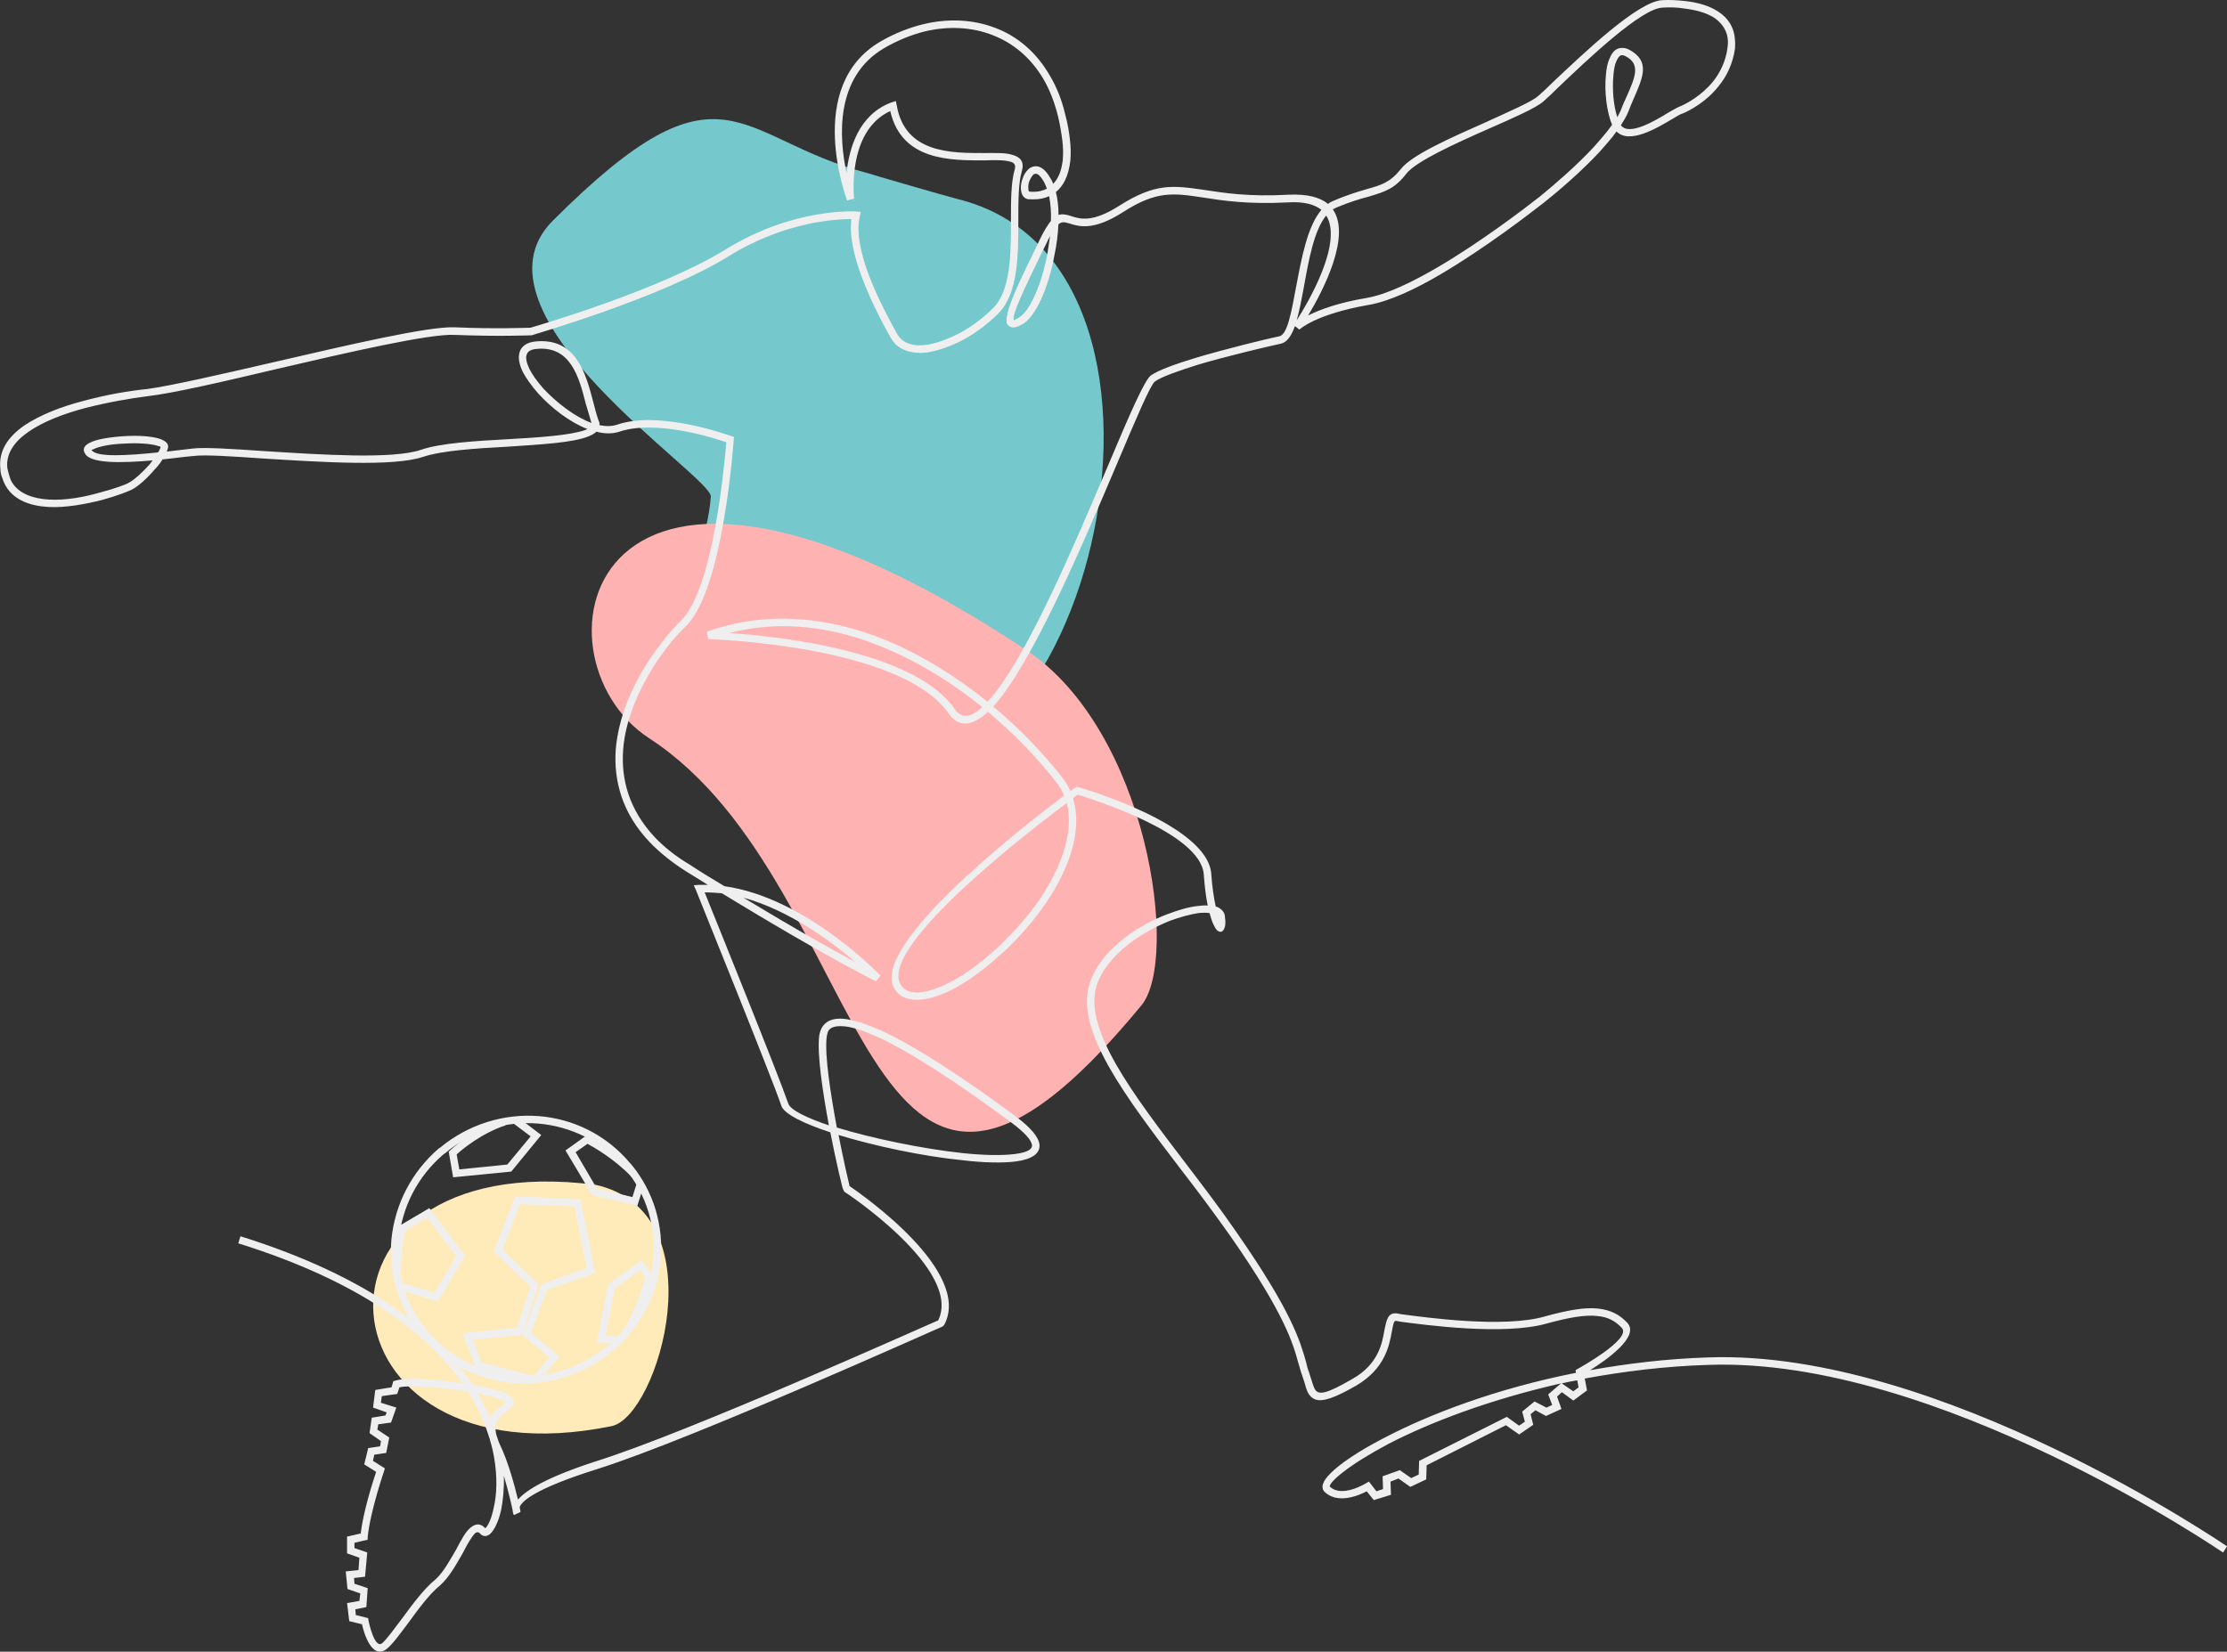 <svg xmlns="http://www.w3.org/2000/svg" width="1080" height="801.22" viewBox="0 0 1080 801.22"><rect x="0" y="0" width="1080" height="801.22" fill="#333333" stroke="none"/><g id="a"/><g id="b"><g id="c"><g id="d"><path d="M420.98 84.04c-64.3-16.66-69.85-60.03-152.95 23.07-44.86 45.07 77.12 123.9 76.69 133.73-2.35 36.96-39.73 81.18 61.1 126.89 118.35 53.4 191.19-239.25 58.1-271.3-4.27-1.07-42.72-12.18-42.94-12.39h0z" fill="#75c8cc" fill-rule="evenodd"/><path d="M553.64 487.56c-139.49 169.4-128.17-57.46-238.83-129.45-60.45-39.31-32.26-185.42 182.65-42.94 59.39 39.31 74.55 149.75 56.18 172.39h0z" fill="#ffb2b2" fill-rule="evenodd"/><path d="M288.75 574.72c-151.46-19.44-138.21 146.97 7.9 117.06 22.64-4.7 52.12-103.82-7.9-117.06h0z" fill="#ffebba" fill-rule="evenodd"/><path d="M1078.08 753.09c-.43-.21-138.64-95.06-249.72-91-21.15.64-41.23 3.2-59.81 6.62l1.07 5.77-6.62 4.91-5.55-4.06-2.35 2.14 2.14 5.98-7.48 3.42-5.13-2.78-2.35 1.92 1.28 5.13-6.84 4.7-6.41-4.49-38.45 19.44-.21 6.84-7.69 3.63-5.77-4.06-3.84 1.5.21 6.41-8.33 2.56-3.42-4.27c-3.63 1.92-14.31 6.62-20.72.0-.21-.43-.64-.85-.64-1.5-.64-2.56 2.14-6.2 7.69-10.68 5.13-4.06 12.82-8.97 22.86-14.1 21.36-11.11 53.4-23.5 92.28-31.19l-.21-1.28 1.07-.64s26.49-14.53 21.36-19.87c-2.99-3.2-6.62-5.34-11.96-5.77-5.77-.64-13.46.64-24.35 3.63-20.93 5.98-59.39.64-70.92-.85l-2.35-.43c-1.07.0-1.28 1.92-1.92 5.13-1.28 7.05-3.42 18.16-17.3 26.28-15.59 8.97-20.29 8.54-23.28 3.63-.85-1.5-1.28-3.42-1.92-5.55-.43-1.07-.64-2.14-1.07-3.2-.64-1.71-1.07-3.63-1.71-5.55-2.56-9.4-6.41-23.71-33.11-61.95-7.69-10.89-15.81-21.79-23.93-32.26-26.7-35.03-51.7-67.72-44.22-90.36 5.13-15.59 22.22-27.56 37.38-33.32 5.55-2.14 10.68-3.63 14.95-4.06 1.92-.21 3.42-.43 4.91-.21-.85-4.27-1.5-9.19-1.92-15.17-1.5-20.08-53.83-36.32-61.1-38.67l-2.35 1.71c5.13 16.45-2.56 36.32-15.17 53.83-5.77 7.9-12.6 15.59-19.87 22-7.26 6.62-14.74 12.18-21.58 16.02-12.39 6.62-23.28 8.33-28.84 2.14-17.3-19.23 60.03-79.25 81.18-95.27-1.07-2.35-2.35-4.7-4.27-7.05-8.54-10.89-19.65-22.64-32.68-33.54-1.07 1.07-2.35 2.14-3.42 2.78-5.98 4.27-11.32 4.06-15.59-1.92-23.28-33.54-116.42-36.1-116.64-36.1l-.64-3.63c29.91-10.68 59.81-6.84 86.73 4.06 17.94 7.48 34.82 18.16 49.35 29.91 18.37-19.65 42.3-76.48 59.17-116.21 9.61-22.86 17.09-39.95 20.08-42.08 3.63-2.56 11.96-5.55 21.79-8.54 15.17-4.49 33.54-8.97 40.59-10.47 3.84-.85 5.77-11.75 8.12-24.35 2.56-13.46 5.34-28.84 12.18-36.96-3.2-2.56-8.33-4.06-15.81-3.63-19.65 1.07-32.04-.85-41.66-2.35-14.1-2.14-22.43-3.42-38.67 7.05-14.31 9.19-21.36 7.05-26.06 5.55-2.14-.64-3.63-1.07-5.34.43-.21 4.91-.85 10.04-1.92 14.95-2.78 15.38-8.97 29.91-15.59 33.54-3.63 2.14-5.98 1.92-7.26.0-2.14-4.06 4.7-18.37 13.24-35.89l2.35-4.91c2.14-4.49 4.06-7.48 5.55-9.4.21-4.27-.21-8.33-.85-11.96-4.27 1.92-8.33 1.5-9.19 1.5-2.78.21-4.27-1.92-4.49-4.7-.21-1.71.21-4.06 1.07-5.98.64-1.92 2.14-3.85 3.63-4.7 2.99-1.5 6.41-.64 9.83 5.55.43.64.85 1.5 1.07 2.35 2.35-2.35 4.06-5.98 4.7-11.75.21-2.56.21-5.55-.21-9.19-.43-3.42-1.07-7.48-2.14-11.96-1.71-6.84-4.06-12.82-7.05-17.94-6.19-10.47-14.74-17.52-24.78-21.36-9.83-3.85-21.36-4.49-32.9-1.71-6.62 1.71-13.03 4.27-19.65 8.12-23.93 14.1-21.79 43.58-18.16 60.45 1.28-11.75 5.77-28.2 21.79-34.18l2.14-.64.43 2.14c4.06 23.28 26.49 23.07 42.51 23.07 5.55.0 10.25-.21 13.46.85 4.06 1.07 5.98 3.42 4.7 7.9-1.71 5.77-1.71 14.53-1.71 23.93.0 16.66.0 35.25-9.61 45.07-4.7 4.7-10.47 9.19-16.66 12.6-5.98 3.2-12.39 5.55-18.16 6.41-5.98.64-11.32-.43-15.17-4.06-.85-.85-1.71-2.14-2.35-3.2-4.06-7.26-9.61-17.73-13.67-28.63-3.85-10.04-6.41-20.29-5.34-28.84-7.05.0-32.04 1.07-59.39 17.94-33.11 20.51-95.49 38.24-95.7 38.45h-.43s-15.59.64-36.96-.21c-11.96-.64-51.06 8.33-86.73 16.66-26.06 6.2-50.41 11.75-61.74 13.03-8.54 1.07-19.65 2.99-30.55 5.77-10.47 2.78-20.51 6.62-27.56 11.54-6.84 4.7-11.11 10.68-10.25 17.73.21.85.43 1.71.64 2.56.43 1.5.85 2.99 1.5 4.06 3.42 5.77 10.47 8.12 18.16 8.54 8.12.43 17.3-1.28 24.57-3.42 7.48-1.92 13.03-4.06 14.31-4.91 2.35-1.28 6.2-4.7 9.61-8.54.64-.64 1.07-1.5 1.71-2.14-14.95 1.28-30.33 1.71-32.9-3.42-1.28-2.14-.21-3.85 2.35-5.13 3.2-1.71 9.83-2.78 16.66-3.2 6.62-.43 13.46.0 17.3 1.28 2.99 1.07 4.7 2.56 3.84 4.91l-.43 1.28 12.82-1.5c5.77-.64 19.01.21 34.61 1.28 27.13 1.71 61.95 4.06 75.84-.64 9.19-3.2 25.85-4.27 41.87-5.13 15.59-.85 30.76-1.92 37.81-4.49l1.07-.43c-8.76-3.42-17.52-10.25-23.93-17.3-3.2-3.63-5.77-7.26-7.48-10.47-1.71-3.63-2.35-6.84-1.5-9.61.85-2.78 3.42-4.7 7.69-5.13 19.65-1.92 24.35 15.38 27.98 29.27.85 3.42 1.71 6.62 2.56 8.97.43.85.64 1.71.43 2.35 3.2.64 5.98.64 8.54-.21 21.15-7.26 55.33 5.55 55.54 5.55l1.28.43-.21 1.28c0 .21-4.91 73.06-23.28 90.57-4.49 4.27-10.68 11.54-16.23 20.51-6.84 11.11-13.03 24.99-14.1 39.31-1.07 14.31 2.78 29.05 15.38 42.51 4.49 4.7 10.04 9.19 16.88 13.24 5.77 3.85 11.54 7.26 16.88 10.47 39.73 5.55 75.41 43.15 75.62 43.36l-2.14 2.78s-23.71-11.54-74.77-42.72c-2.78-.21-5.55-.43-8.33-.43 5.77 14.31 35.67 88.23 40.59 102.54 1.07 2.99 8.76 6.84 19.65 10.47-2.99-16.24-5.77-34.39-4.7-43.36.21-1.5.64-2.56 1.07-3.63 1.92-3.63 5.55-5.13 10.68-4.7 4.7.43 10.68 2.35 17.94 5.55 16.45 7.48 39.52 22.43 66.01 42.08 7.05 5.34 10.47 9.61 11.11 13.03.64 4.7-3.63 7.48-11.32 8.54-6.62.85-16.02.64-26.49-.64-19.01-1.92-42.08-6.84-59.6-12.18 2.35 11.96 4.7 22.22 5.34 24.78 6.19 4.27 59.6 41.44 45.93 67.29l-.85.85c-.43.0-120.48 54.26-167.05 69-31.4 9.83-37.17 16.02-38.02 18.59l.43 2.35-3.2 1.5s-.64-.85-.64-2.35c-.64-2.99-2.14-9.61-4.27-16.66.21 6.2-.43 11.96-1.28 16.45-1.5 6.84-4.27 11.54-6.41 12.39-1.28.64-2.56.43-3.63-.64-.85-1.07-1.71-1.07-2.56-.43-1.71 1.71-3.84 5.34-5.98 9.61-3.2 5.55-6.62 11.75-10.89 15.59-5.55 4.49-10.89 11.96-15.59 18.37-4.06 5.34-7.48 10.25-10.47 12.6-7.05 5.55-11.11-7.69-11.96-11.96l-6.19-1.5-1.07-8.76 5.98-1.07.43-3.63-6.2-2.14-.85-8.54 6.19-.64.43-5.98-5.98-2.14v-8.12l6.62-1.5c1.28-10.89 5.98-25.42 7.48-29.91l-5.77-3.63 1.92-7.9 5.77-.85.43-2.56-5.55-3.85 1.07-7.48 6.62-1.07.64-1.5-6.62-2.35 1.07-8.54 7.9-1.28.85-2.99.85-.21c5.13-1.71 19.65-.85 32.68 1.28-16.88-23.93-49.13-49.35-108.73-67.93l1.07-3.42c62.8 19.65 95.92 46.78 112.58 71.99 2.35.64 4.7 1.07 6.84 1.5 3.63.85 6.62 1.71 8.97 2.56 2.78 1.28 4.27 2.78 4.27 4.27.0.85-.21 1.5-.85 2.14-1.07 1.07-2.14 1.92-3.42 2.99-2.99 2.56-5.77 4.91-4.27 10.89l.43 1.28c.21.85.64 1.92 1.07 2.99 4.27 8.76 7.26 20.08 8.97 27.13 4.06-4.7 14.1-10.89 37.81-18.58 44.43-13.89 157.01-64.51 165.98-68.36 11.96-24.57-45.29-62.38-45.5-62.38l-.64-1.28c-.21.0-3.2-12.39-6.19-27.56-13.03-4.27-22.43-8.97-23.71-12.82-5.34-15.59-41.44-104.46-41.44-104.67l-1.07-2.35 2.56-.21h4.27l-10.68-6.62c-7.05-4.49-12.82-9.19-17.52-14.1-13.46-14.1-17.52-29.91-16.45-45.07 1.28-14.95 7.48-29.48 14.74-41.01 5.77-9.19 12.18-16.66 16.66-21.15 16.02-15.17 21.36-76.9 22.22-86.73-6.2-2.14-34.18-11.11-51.91-5.13-3.2 1.07-7.05 1.07-11.11.0-.85.85-2.35 1.71-4.06 2.35-7.48 2.99-22.86 3.85-38.88 4.91-15.81.85-32.04 1.92-41.01 4.91-14.53 4.91-49.56 2.56-77.33.85-15.38-1.07-28.41-1.92-33.75-1.28l-4.27.43c-3.42.43-7.05.85-11.11 1.28-1.07 1.71-2.35 3.42-3.84 4.91-3.42 4.06-7.69 7.9-10.47 9.4-1.28.85-7.26 3.2-14.95 5.34-7.69 1.92-17.3 3.85-25.85 3.42-8.76-.43-16.88-3.2-20.93-10.25-.85-1.5-1.5-3.2-2.14-5.13-.21-.85-.43-1.92-.43-2.99-1.07-8.76 3.63-15.59 11.54-21.15 7.69-5.13 17.94-9.19 28.84-11.96 10.89-2.99 22.22-4.91 30.97-5.77 11.11-1.5 35.46-7.05 61.31-13.03 36.1-8.33 75.19-17.52 87.8-16.88 19.65.85 34.61.21 36.53.21 3.85-1.07 62.8-18.37 94.42-37.81 33.32-20.72 63.66-18.59 63.66-18.59l2.14.21-.43 2.14c-1.92 7.9.64 18.58 4.49 28.84 4.06 10.68 9.61 20.93 13.46 27.98.64 1.07 1.28 1.92 1.92 2.56 2.78 2.78 7.26 3.63 12.18 2.99 5.13-.64 11.11-2.99 16.88-5.98 5.77-3.2 11.32-7.48 15.81-11.96 8.54-8.76 8.54-26.49 8.54-42.51.0-9.61.0-18.58 1.92-24.99.43-1.92-.43-2.99-2.14-3.42-2.78-.85-7.48-.85-12.6-.64-16.66.0-40.16.21-45.71-23.93-21.36 9.83-17.52 42.51-17.52 42.51l-3.42.85c0-.21-21.15-55.33 16.24-77.12 6.62-3.85 13.67-6.62 20.51-8.33 12.39-2.99 24.35-2.35 35.03 1.71 10.89 4.06 20.08 11.96 26.49 23.07 3.2 5.34 5.77 11.54 7.48 18.8 1.28 4.7 1.92 8.76 2.35 12.6.43 3.63.43 6.84.21 9.61-.85 8.12-3.63 12.82-7.05 15.59.85 3.2 1.28 7.05 1.28 11.11 1.92-.64 3.84-.21 6.41.64 4.06 1.28 10.04 3.2 23.07-5.13 17.52-11.11 26.06-9.83 41.01-7.69 9.61 1.5 22 3.42 41.01 2.35 9.19-.43 15.38 1.28 19.23 4.49.64-.64 1.5-1.07 2.56-1.5 6.84-2.99 12.18-4.49 16.45-5.77 6.84-1.92 11.11-3.2 16.24-9.61 5.13-6.84 24.57-15.38 41.44-22.86 11.54-5.34 22.22-9.83 25.42-12.82 1.71-1.5 4.27-3.85 7.26-6.84C767.69 26.15 794.39.51 806.14.08c3.42-.21 7.26.0 11.11.43 5.77.64 11.54 2.14 16.02 5.13 4.7 2.99 7.9 7.69 8.12 14.1.21 1.28.0 2.56.0 3.85-1.07 7.48-4.06 13.46-7.9 18.16-6.2 7.9-14.31 11.96-17.3 13.24-1.07.21-2.78 1.28-4.91 2.56-7.9 4.7-21.15 12.6-27.34 6.2-2.35 3.42-5.34 6.62-8.33 10.04-8.76 9.4-19.44 18.58-26.7 24.35-7.9 6.2-28.84 22.22-49.77 34.61-12.6 7.48-25.42 13.46-35.46 15.17-25.85 4.49-33.54 11.96-33.54 11.96l-2.14-1.71c-1.71 4.7-3.85 7.9-6.84 8.54-6.84 1.5-25.21 5.77-40.37 10.25-9.4 2.99-17.52 5.77-20.72 8.12-2.14 1.5-9.19 18.16-18.58 40.37-16.88 39.73-41.01 96.56-59.81 117.28 13.24 11.11 24.35 22.86 33.11 33.97 1.71 2.14 3.2 4.49 4.27 7.05l2.99-2.14.85.21c.21.0 62.8 17.94 64.51 42.08.43 6.41 1.28 11.75 2.14 15.81.85.21 1.5.64 1.92.85 1.5 1.07 2.56 2.35 2.56 4.27.43 2.56.21 4.49-.21 5.34-.85 2.14-2.14 2.35-3.63 1.07-.64-.64-1.07-1.5-1.71-2.78-.64-1.28-1.28-3.2-1.92-5.55-1.5-.21-3.2-.21-5.34.0-4.06.64-8.97 1.92-14.1 3.85-14.31 5.77-30.55 16.88-35.25 31.19-6.84 20.93 17.52 52.76 43.58 86.94 8.12 10.68 16.45 21.58 23.93 32.47 27.13 38.88 31.19 53.4 33.97 63.23.43 1.92.85 3.63 1.5 5.13.43 1.28.64 2.35 1.07 3.42.64 1.92 1.07 3.63 1.71 4.7 1.71 2.99 5.34 2.56 18.16-4.91 12.6-7.05 14.53-17.3 15.59-23.71 1.07-5.13 1.71-8.54 5.98-8.12l2.35.43c11.54 1.5 49.35 6.84 69.43 1.07 11.54-3.2 19.65-4.49 25.63-3.85 6.41.64 10.68 2.99 14.31 6.84 6.41 6.62-9.83 17.94-17.94 23.07 17.94-3.2 36.96-5.55 57.25-6.2 112.15-4.06 251.22 91.43 251.64 91.64l-1.92 2.99zm-313.17-83.53c-2.56.43-4.91.85-7.48 1.5l5.55 3.85 2.56-1.92-.64-3.42zm-7.9 1.5c-34.82 7.9-63.66 19.01-83.53 29.27-9.61 5.13-17.09 9.83-22 13.67-4.49 3.42-6.62 5.98-6.62 7.05 5.77 5.77 17.52-1.5 17.52-1.5l1.5-.85 3.63 4.7 3.2-1.07-.21-6.2 8.33-2.99 5.55 3.85 3.63-1.71.21-6.62 42.51-21.36 5.98 4.27 2.78-1.92-1.28-4.91 5.98-4.91 5.77 2.99 2.78-1.28-1.92-5.13 6.19-5.34zm-239.68-281.55c-22 16.45-94.42 72.84-79.68 89.29 4.27 4.7 13.46 2.78 24.35-2.99 6.62-3.63 13.89-8.97 20.93-15.38 6.84-6.41 13.67-13.67 19.44-21.58 11.54-16.24 18.8-34.39 14.95-49.35h0zm-41.01-46.57c-14.31-11.54-30.55-21.79-48.28-29.05-23.28-9.61-48.71-13.46-74.34-6.84 25.21 1.71 89.93 8.97 109.37 36.96 2.78 4.06 6.41 4.06 10.47 1.28 1.07-.64 1.92-1.5 2.78-2.35h0zm155.94-203.37c-1.07 5.77-2.14 11.32-3.42 15.81 5.34-8.33 22.64-37.6 14.31-50.84-5.98 7.26-8.54 22-10.89 35.03h0zm15.81-38.88c-.64.43-1.28.64-1.71.85 8.97 12.82-4.49 39.09-11.96 51.48 5.55-2.78 14.53-6.19 28.62-8.54 9.61-1.71 22-7.69 34.39-14.95 20.72-12.18 41.44-27.98 49.35-34.18 7.05-5.77 17.52-14.74 26.06-23.93 3.42-3.85 6.62-7.48 8.97-10.89-2.56-5.98-3.85-16.24-2.99-24.14.21-3.2.85-6.2 1.92-8.33 1.07-2.56 2.56-4.27 4.7-4.7 1.5-.21 2.78-.21 4.49.64 10.47 5.55 7.05 13.24 2.14 24.35-.85 1.92-1.71 4.06-2.35 5.77-.85 2.14-2.14 4.27-3.63 6.62 3.84 5.34 16.23-1.92 23.5-6.41 2.35-1.28 4.06-2.35 5.34-2.78 2.56-1.07 10.04-4.91 15.81-11.96 3.42-4.27 6.2-9.83 7.05-16.45.21-1.28.21-2.35.21-3.2-.21-5.13-2.99-8.76-6.62-11.32-4.06-2.56-9.19-3.85-14.53-4.49-3.63-.64-7.48-.64-10.68-.43-10.25.43-36.32 25.21-50.2 38.45-3.2 3.2-5.77 5.55-7.48 7.05-3.63 3.2-14.31 7.9-26.49 13.24-16.45 7.26-35.25 15.81-39.95 21.79-5.77 7.48-10.47 8.76-18.16 11.11-4.06 1.07-9.19 2.56-15.81 5.34h0zm134.37-64.09c-.64 6.62.0 14.74 1.92 20.29.64-1.5 1.5-2.78 1.92-4.06.85-2.35 1.71-4.06 2.56-5.98 4.06-9.19 7.05-15.81-.64-19.65-.85-.43-1.5-.43-1.92-.43-.85.21-1.71 1.28-2.35 2.78-.85 1.71-1.28 4.27-1.5 7.05h0zM509.21 114.58c-.64 1.07-1.07 2.14-1.71 3.42l-2.56 5.13c-7.9 16.45-14.53 29.91-13.24 32.26l2.35-1.28c5.55-3.2 11.11-16.45 13.89-30.98.43-2.78.85-5.77 1.28-8.54h0zm-1.5-23.07c-.43-1.07-.85-2.14-1.28-2.99-2.14-3.85-3.63-4.7-4.91-4.06-.85.43-1.5 1.71-2.14 2.99-.64 1.28-.85 2.99-.64 4.27.0.85.21 1.28.85 1.28h.43c.43.0 4.06.43 7.69-1.5h0zM76.63 219.47c.64-.85 1.07-1.92 1.28-2.78.0.0-.64-.21-1.5-.43-3.42-1.07-9.83-1.5-16.24-1.07-6.19.21-12.18 1.28-14.95 2.78-.64.21-.85.21-.85.21 1.92 3.85 17.73 2.78 32.26 1.28h0zm210.2-14.31c-.85-2.78-1.71-5.98-2.78-9.4-3.2-12.6-7.26-28.2-23.93-26.49-2.78.21-4.27 1.28-4.7 2.78-.64 1.5.0 4.06 1.28 6.84 1.5 2.99 3.85 6.2 6.84 9.61 6.41 6.84 15.17 13.67 23.28 16.66h0zm73.7 230.28c25.85 15.59 43.58 25.63 54.26 31.19-11.54-9.83-31.83-24.99-54.26-31.19h0zm45.29 111.51c17.52 5.34 41.23 10.25 60.88 12.39 10.25 1.07 19.23 1.28 25.63.43 5.34-.64 8.54-2.14 8.12-4.49-.43-2.35-3.42-5.77-9.61-10.47-26.28-19.44-49.13-34.39-65.37-41.87-6.84-2.99-12.39-4.91-16.66-5.13-3.63-.21-6.19.43-7.26 2.56-.21.64-.43 1.5-.64 2.56-1.07 8.97 1.92 27.77 4.91 44.01h0zM237.7 698.83c-.21-1.07-.64-1.92-.85-2.78-2.14-6.62-5.34-13.67-9.83-20.93-12.6-2.14-27.56-3.42-33.32-2.14l-1.07 3.2-7.48 1.07-.43 3.2 7.48 2.35-2.56 7.26-6.2.85-.43 2.56 5.77 3.85-1.5 7.48-5.77.85-.64 2.99 5.77 3.63-.43 1.5s-6.62 19.23-7.9 31.83v1.28l-6.41 1.5v2.56l6.2 2.14-1.07 11.75-5.34.64.21 2.78 6.41 2.14-.64 9.19-5.34 1.07.21 2.78 5.98 1.5.21 1.28s2.78 13.89 6.62 10.89c2.35-2.14 5.77-6.84 9.61-11.96 4.91-6.62 10.47-14.31 16.24-19.01 3.85-3.42 7.05-9.4 10.04-14.53 2.35-4.49 4.49-8.54 6.84-10.47 2.56-2.14 4.91-2.35 7.26.21 1.28-1.07 2.99-4.49 4.06-9.83 1.5-6.19 1.92-14.74.21-24.57-.43-2.56-1.07-5.34-1.92-8.12h0zm0-11.11c1.07-2.14 2.99-3.85 5.13-5.34.85-.85 1.71-1.5 2.56-2.35l-1.92-.85c-1.92-.85-4.91-1.71-8.12-2.35l-3.63-.85c2.35 4.06 4.27 7.9 5.98 11.75h0z" fill="#efefef"/><path d="M194.33 622.15l16.45 4.91 10.47-17.73-14.1-18.59-10.47 6.41c-.64 1.92-2.14 7.9-2.35 22h-3.42c.21-18.16 2.56-23.71 2.56-23.71l.64-1.07 14.1-8.33 17.3 23.07-13.03 22.22-19.23-5.77 1.07-3.42z" fill="#efefef"/><path d="M305.41 564.04l.43.43c11.32 13.46 16.02 30.33 14.53 46.78-1.5 16.45-9.4 32.26-23.07 44.01l-.43.21c-13.89 11.75-31.19 16.66-47.85 15.38-16.66-1.28-32.68-8.97-44.22-22.64l-.43-.43c-11.32-13.46-16.02-30.33-14.53-46.78 1.71-16.45 9.4-32.26 23.07-44.01l.43-.21c13.89-11.54 31.19-16.66 47.85-15.38 16.66 1.28 32.68 8.97 44.22 22.64h0zm-2.35 2.78-.21-.43c-10.89-12.82-26.28-20.08-41.87-21.36-15.81-1.28-32.26 3.42-45.29 14.53l-.43.21c-13.03 11.11-20.29 26.06-21.79 41.44-1.5 15.59 2.99 31.4 13.67 44.22l.43.43c10.89 12.82 26.06 20.08 41.87 21.36 15.81 1.28 32.04-3.42 45.29-14.53l.21-.21c13.03-11.11 20.29-26.06 21.79-41.44 1.5-15.59-2.99-31.4-13.67-44.22h0z" fill="#efefef"/><path d="M257.56 670.85 230.86 663.8 224.24 646.71 250.73 643.93 257.14 624.07 239.4 607.19 249.87 580.28 281.49 581.77 288.75 617.45 265.25 625.78 257.56 646.5 271.45 658.03 261.19 670.21 258.42 667.86 266.32 658.46 253.5 647.78 262.48 623 284.48 615.1 278.5 585.19 252.22 584.12 243.68 606.12 261.19 623 253.5 647.35 229.36 649.92 233.42 660.81 258.42 667.43 257.56 670.85z" fill="#efefef"/><path d="M250.94 541.82l11.54 8.76-14.53 17.73-28.2 2.78-2.14-12.39.64-.64s11.11-10.68 25.85-15.59l1.07 3.42c-11.75 3.85-21.15 11.75-23.71 14.1l1.28 7.26 23.28-2.35 11.32-13.67-8.54-6.41 2.14-2.99z" fill="#efefef"/><path d="M312.25 574.94l-3.2 10.04c-7.26-1.71-14.74-3.63-22-5.34-4.27-7.26-8.54-14.53-12.82-21.58l10.47-7.48.85.64c.21.0 13.03 6.41 23.5 17.52l-2.56 2.35c-8.33-8.76-18.37-14.53-21.58-16.24l-5.77 4.06 10.25 17.52 17.3 4.27 2.14-6.84 3.42 1.07z" fill="#efefef"/><path d="M299 651.84l-9.61-.43 5.34-27.77.64-1.07 15.81-11.32 5.55 7.48-.21.85s-2.99 14.31-11.11 27.34l-2.99-1.92c6.62-10.68 9.61-22.43 10.47-25.42l-2.56-3.42-12.18 8.97-4.49 22.86 5.55.21-.21 3.63z" fill="#efefef"/></g></g></g></svg>
